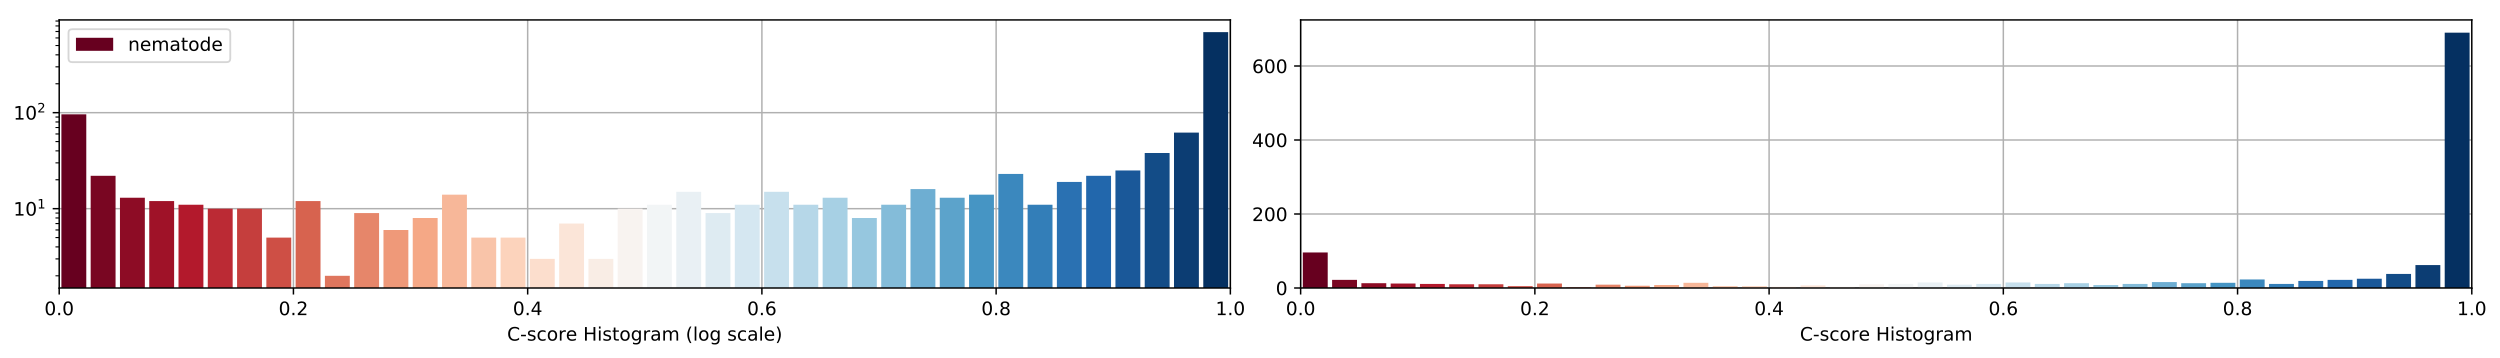 <?xml version="1.0" encoding="utf-8" standalone="no"?>
<!DOCTYPE svg PUBLIC "-//W3C//DTD SVG 1.1//EN"
  "http://www.w3.org/Graphics/SVG/1.1/DTD/svg11.dtd">
<!-- Created with matplotlib (https://matplotlib.org/) -->
<svg height="192.256pt" version="1.1" viewBox="0 0 1342.952 192.256" width="1342.952pt" xmlns="http://www.w3.org/2000/svg" xmlns:xlink="http://www.w3.org/1999/xlink">
 <defs>
  <style type="text/css">
*{stroke-linecap:butt;stroke-linejoin:round;}
  </style>
 </defs>
 <g id="figure_1">
  <g id="patch_1">
   <path d="M 0 192.256 
L 1342.952 192.256 
L 1342.952 0 
L 0 0 
z
" style="fill:#ffffff;"/>
  </g>
  <g id="axes_1">
   <g id="patch_2">
    <path d="M 31.8 154.7 
L 660.926 154.7 
L 660.926 10.7 
L 31.8 10.7 
z
" style="fill:#ffffff;"/>
   </g>
   <g id="matplotlib.axis_1">
    <g id="xtick_1">
     <g id="line2d_1">
      <path clip-path="url(#p88f3bc9040)" d="M 31.8 154.7 
L 31.8 10.7 
" style="fill:none;stroke:#b0b0b0;stroke-linecap:square;stroke-width:0.8;"/>
     </g>
     <g id="line2d_2">
      <defs>
       <path d="M 0 0 
L 0 3.5 
" id="m405105ea93" style="stroke:#000000;stroke-width:0.8;"/>
      </defs>
      <g>
       <use style="stroke:#000000;stroke-width:0.8;" x="31.8" xlink:href="#m405105ea93" y="154.7"/>
      </g>
     </g>
     <g id="text_1">
      <!-- 0.0 -->
      <defs>
       <path d="M 31.781 66.406 
Q 24.172 66.406 20.328 58.906 
Q 16.5 51.422 16.5 36.375 
Q 16.5 21.391 20.328 13.891 
Q 24.172 6.391 31.781 6.391 
Q 39.453 6.391 43.281 13.891 
Q 47.125 21.391 47.125 36.375 
Q 47.125 51.422 43.281 58.906 
Q 39.453 66.406 31.781 66.406 
z
M 31.781 74.219 
Q 44.047 74.219 50.516 64.516 
Q 56.984 54.828 56.984 36.375 
Q 56.984 17.969 50.516 8.266 
Q 44.047 -1.422 31.781 -1.422 
Q 19.531 -1.422 13.062 8.266 
Q 6.594 17.969 6.594 36.375 
Q 6.594 54.828 13.062 64.516 
Q 19.531 74.219 31.781 74.219 
z
" id="DejaVuSans-48"/>
       <path d="M 10.688 12.406 
L 21 12.406 
L 21 0 
L 10.688 0 
z
" id="DejaVuSans-46"/>
      </defs>
      <g transform="translate(23.848 169.298)scale(0.1 -0.1)">
       <use xlink:href="#DejaVuSans-48"/>
       <use x="63.623" xlink:href="#DejaVuSans-46"/>
       <use x="95.41" xlink:href="#DejaVuSans-48"/>
      </g>
     </g>
    </g>
    <g id="xtick_2">
     <g id="line2d_3">
      <path clip-path="url(#p88f3bc9040)" d="M 157.625 154.7 
L 157.625 10.7 
" style="fill:none;stroke:#b0b0b0;stroke-linecap:square;stroke-width:0.8;"/>
     </g>
     <g id="line2d_4">
      <g>
       <use style="stroke:#000000;stroke-width:0.8;" x="157.625" xlink:href="#m405105ea93" y="154.7"/>
      </g>
     </g>
     <g id="text_2">
      <!-- 0.2 -->
      <defs>
       <path d="M 19.188 8.297 
L 53.609 8.297 
L 53.609 0 
L 7.328 0 
L 7.328 8.297 
Q 12.938 14.109 22.625 23.891 
Q 32.328 33.688 34.812 36.531 
Q 39.547 41.844 41.422 45.531 
Q 43.312 49.219 43.312 52.781 
Q 43.312 58.594 39.234 62.25 
Q 35.156 65.922 28.609 65.922 
Q 23.969 65.922 18.812 64.312 
Q 13.672 62.703 7.812 59.422 
L 7.812 69.391 
Q 13.766 71.781 18.938 73 
Q 24.125 74.219 28.422 74.219 
Q 39.75 74.219 46.484 68.547 
Q 53.219 62.891 53.219 53.422 
Q 53.219 48.922 51.531 44.891 
Q 49.859 40.875 45.406 35.406 
Q 44.188 33.984 37.641 27.219 
Q 31.109 20.453 19.188 8.297 
z
" id="DejaVuSans-50"/>
      </defs>
      <g transform="translate(149.674 169.298)scale(0.1 -0.1)">
       <use xlink:href="#DejaVuSans-48"/>
       <use x="63.623" xlink:href="#DejaVuSans-46"/>
       <use x="95.41" xlink:href="#DejaVuSans-50"/>
      </g>
     </g>
    </g>
    <g id="xtick_3">
     <g id="line2d_5">
      <path clip-path="url(#p88f3bc9040)" d="M 283.45 154.7 
L 283.45 10.7 
" style="fill:none;stroke:#b0b0b0;stroke-linecap:square;stroke-width:0.8;"/>
     </g>
     <g id="line2d_6">
      <g>
       <use style="stroke:#000000;stroke-width:0.8;" x="283.45" xlink:href="#m405105ea93" y="154.7"/>
      </g>
     </g>
     <g id="text_3">
      <!-- 0.4 -->
      <defs>
       <path d="M 37.797 64.312 
L 12.891 25.391 
L 37.797 25.391 
z
M 35.203 72.906 
L 47.609 72.906 
L 47.609 25.391 
L 58.016 25.391 
L 58.016 17.188 
L 47.609 17.188 
L 47.609 0 
L 37.797 0 
L 37.797 17.188 
L 4.891 17.188 
L 4.891 26.703 
z
" id="DejaVuSans-52"/>
      </defs>
      <g transform="translate(275.499 169.298)scale(0.1 -0.1)">
       <use xlink:href="#DejaVuSans-48"/>
       <use x="63.623" xlink:href="#DejaVuSans-46"/>
       <use x="95.41" xlink:href="#DejaVuSans-52"/>
      </g>
     </g>
    </g>
    <g id="xtick_4">
     <g id="line2d_7">
      <path clip-path="url(#p88f3bc9040)" d="M 409.276 154.7 
L 409.276 10.7 
" style="fill:none;stroke:#b0b0b0;stroke-linecap:square;stroke-width:0.8;"/>
     </g>
     <g id="line2d_8">
      <g>
       <use style="stroke:#000000;stroke-width:0.8;" x="409.276" xlink:href="#m405105ea93" y="154.7"/>
      </g>
     </g>
     <g id="text_4">
      <!-- 0.6 -->
      <defs>
       <path d="M 33.016 40.375 
Q 26.375 40.375 22.484 35.828 
Q 18.609 31.297 18.609 23.391 
Q 18.609 15.531 22.484 10.953 
Q 26.375 6.391 33.016 6.391 
Q 39.656 6.391 43.531 10.953 
Q 47.406 15.531 47.406 23.391 
Q 47.406 31.297 43.531 35.828 
Q 39.656 40.375 33.016 40.375 
z
M 52.594 71.297 
L 52.594 62.312 
Q 48.875 64.062 45.094 64.984 
Q 41.312 65.922 37.594 65.922 
Q 27.828 65.922 22.672 59.328 
Q 17.531 52.734 16.797 39.406 
Q 19.672 43.656 24.016 45.922 
Q 28.375 48.188 33.594 48.188 
Q 44.578 48.188 50.953 41.516 
Q 57.328 34.859 57.328 23.391 
Q 57.328 12.156 50.688 5.359 
Q 44.047 -1.422 33.016 -1.422 
Q 20.359 -1.422 13.672 8.266 
Q 6.984 17.969 6.984 36.375 
Q 6.984 53.656 15.188 63.938 
Q 23.391 74.219 37.203 74.219 
Q 40.922 74.219 44.703 73.484 
Q 48.484 72.75 52.594 71.297 
z
" id="DejaVuSans-54"/>
      </defs>
      <g transform="translate(401.324 169.298)scale(0.1 -0.1)">
       <use xlink:href="#DejaVuSans-48"/>
       <use x="63.623" xlink:href="#DejaVuSans-46"/>
       <use x="95.41" xlink:href="#DejaVuSans-54"/>
      </g>
     </g>
    </g>
    <g id="xtick_5">
     <g id="line2d_9">
      <path clip-path="url(#p88f3bc9040)" d="M 535.101 154.7 
L 535.101 10.7 
" style="fill:none;stroke:#b0b0b0;stroke-linecap:square;stroke-width:0.8;"/>
     </g>
     <g id="line2d_10">
      <g>
       <use style="stroke:#000000;stroke-width:0.8;" x="535.101" xlink:href="#m405105ea93" y="154.7"/>
      </g>
     </g>
     <g id="text_5">
      <!-- 0.8 -->
      <defs>
       <path d="M 31.781 34.625 
Q 24.75 34.625 20.719 30.859 
Q 16.703 27.094 16.703 20.516 
Q 16.703 13.922 20.719 10.156 
Q 24.75 6.391 31.781 6.391 
Q 38.812 6.391 42.859 10.172 
Q 46.922 13.969 46.922 20.516 
Q 46.922 27.094 42.891 30.859 
Q 38.875 34.625 31.781 34.625 
z
M 21.922 38.812 
Q 15.578 40.375 12.031 44.719 
Q 8.5 49.078 8.5 55.328 
Q 8.5 64.062 14.719 69.141 
Q 20.953 74.219 31.781 74.219 
Q 42.672 74.219 48.875 69.141 
Q 55.078 64.062 55.078 55.328 
Q 55.078 49.078 51.531 44.719 
Q 48 40.375 41.703 38.812 
Q 48.828 37.156 52.797 32.312 
Q 56.781 27.484 56.781 20.516 
Q 56.781 9.906 50.312 4.234 
Q 43.844 -1.422 31.781 -1.422 
Q 19.734 -1.422 13.25 4.234 
Q 6.781 9.906 6.781 20.516 
Q 6.781 27.484 10.781 32.312 
Q 14.797 37.156 21.922 38.812 
z
M 18.312 54.391 
Q 18.312 48.734 21.844 45.562 
Q 25.391 42.391 31.781 42.391 
Q 38.141 42.391 41.719 45.562 
Q 45.312 48.734 45.312 54.391 
Q 45.312 60.062 41.719 63.234 
Q 38.141 66.406 31.781 66.406 
Q 25.391 66.406 21.844 63.234 
Q 18.312 60.062 18.312 54.391 
z
" id="DejaVuSans-56"/>
      </defs>
      <g transform="translate(527.149 169.298)scale(0.1 -0.1)">
       <use xlink:href="#DejaVuSans-48"/>
       <use x="63.623" xlink:href="#DejaVuSans-46"/>
       <use x="95.41" xlink:href="#DejaVuSans-56"/>
      </g>
     </g>
    </g>
    <g id="xtick_6">
     <g id="line2d_11">
      <path clip-path="url(#p88f3bc9040)" d="M 660.926 154.7 
L 660.926 10.7 
" style="fill:none;stroke:#b0b0b0;stroke-linecap:square;stroke-width:0.8;"/>
     </g>
     <g id="line2d_12">
      <g>
       <use style="stroke:#000000;stroke-width:0.8;" x="660.926" xlink:href="#m405105ea93" y="154.7"/>
      </g>
     </g>
     <g id="text_6">
      <!-- 1.0 -->
      <defs>
       <path d="M 12.406 8.297 
L 28.516 8.297 
L 28.516 63.922 
L 10.984 60.406 
L 10.984 69.391 
L 28.422 72.906 
L 38.281 72.906 
L 38.281 8.297 
L 54.391 8.297 
L 54.391 0 
L 12.406 0 
z
" id="DejaVuSans-49"/>
      </defs>
      <g transform="translate(652.975 169.298)scale(0.1 -0.1)">
       <use xlink:href="#DejaVuSans-49"/>
       <use x="63.623" xlink:href="#DejaVuSans-46"/>
       <use x="95.41" xlink:href="#DejaVuSans-48"/>
      </g>
     </g>
    </g>
    <g id="text_7">
     <!-- C-score Histogram (log scale) -->
     <defs>
      <path d="M 64.406 67.281 
L 64.406 56.891 
Q 59.422 61.531 53.781 63.812 
Q 48.141 66.109 41.797 66.109 
Q 29.297 66.109 22.656 58.469 
Q 16.016 50.828 16.016 36.375 
Q 16.016 21.969 22.656 14.328 
Q 29.297 6.688 41.797 6.688 
Q 48.141 6.688 53.781 8.984 
Q 59.422 11.281 64.406 15.922 
L 64.406 5.609 
Q 59.234 2.094 53.438 0.328 
Q 47.656 -1.422 41.219 -1.422 
Q 24.656 -1.422 15.125 8.703 
Q 5.609 18.844 5.609 36.375 
Q 5.609 53.953 15.125 64.078 
Q 24.656 74.219 41.219 74.219 
Q 47.75 74.219 53.531 72.484 
Q 59.328 70.75 64.406 67.281 
z
" id="DejaVuSans-67"/>
      <path d="M 4.891 31.391 
L 31.203 31.391 
L 31.203 23.391 
L 4.891 23.391 
z
" id="DejaVuSans-45"/>
      <path d="M 44.281 53.078 
L 44.281 44.578 
Q 40.484 46.531 36.375 47.5 
Q 32.281 48.484 27.875 48.484 
Q 21.188 48.484 17.844 46.438 
Q 14.5 44.391 14.5 40.281 
Q 14.5 37.156 16.891 35.375 
Q 19.281 33.594 26.516 31.984 
L 29.594 31.297 
Q 39.156 29.25 43.188 25.516 
Q 47.219 21.781 47.219 15.094 
Q 47.219 7.469 41.188 3.016 
Q 35.156 -1.422 24.609 -1.422 
Q 20.219 -1.422 15.453 -0.562 
Q 10.688 0.297 5.422 2 
L 5.422 11.281 
Q 10.406 8.688 15.234 7.391 
Q 20.062 6.109 24.812 6.109 
Q 31.156 6.109 34.562 8.281 
Q 37.984 10.453 37.984 14.406 
Q 37.984 18.062 35.516 20.016 
Q 33.062 21.969 24.703 23.781 
L 21.578 24.516 
Q 13.234 26.266 9.516 29.906 
Q 5.812 33.547 5.812 39.891 
Q 5.812 47.609 11.281 51.797 
Q 16.75 56 26.812 56 
Q 31.781 56 36.172 55.266 
Q 40.578 54.547 44.281 53.078 
z
" id="DejaVuSans-115"/>
      <path d="M 48.781 52.594 
L 48.781 44.188 
Q 44.969 46.297 41.141 47.344 
Q 37.312 48.391 33.406 48.391 
Q 24.656 48.391 19.812 42.844 
Q 14.984 37.312 14.984 27.297 
Q 14.984 17.281 19.812 11.734 
Q 24.656 6.203 33.406 6.203 
Q 37.312 6.203 41.141 7.25 
Q 44.969 8.297 48.781 10.406 
L 48.781 2.094 
Q 45.016 0.344 40.984 -0.531 
Q 36.969 -1.422 32.422 -1.422 
Q 20.062 -1.422 12.781 6.344 
Q 5.516 14.109 5.516 27.297 
Q 5.516 40.672 12.859 48.328 
Q 20.219 56 33.016 56 
Q 37.156 56 41.109 55.141 
Q 45.062 54.297 48.781 52.594 
z
" id="DejaVuSans-99"/>
      <path d="M 30.609 48.391 
Q 23.391 48.391 19.188 42.75 
Q 14.984 37.109 14.984 27.297 
Q 14.984 17.484 19.156 11.844 
Q 23.344 6.203 30.609 6.203 
Q 37.797 6.203 41.984 11.859 
Q 46.188 17.531 46.188 27.297 
Q 46.188 37.016 41.984 42.703 
Q 37.797 48.391 30.609 48.391 
z
M 30.609 56 
Q 42.328 56 49.016 48.375 
Q 55.719 40.766 55.719 27.297 
Q 55.719 13.875 49.016 6.219 
Q 42.328 -1.422 30.609 -1.422 
Q 18.844 -1.422 12.172 6.219 
Q 5.516 13.875 5.516 27.297 
Q 5.516 40.766 12.172 48.375 
Q 18.844 56 30.609 56 
z
" id="DejaVuSans-111"/>
      <path d="M 41.109 46.297 
Q 39.594 47.172 37.812 47.578 
Q 36.031 48 33.891 48 
Q 26.266 48 22.188 43.047 
Q 18.109 38.094 18.109 28.812 
L 18.109 0 
L 9.078 0 
L 9.078 54.688 
L 18.109 54.688 
L 18.109 46.188 
Q 20.953 51.172 25.484 53.578 
Q 30.031 56 36.531 56 
Q 37.453 56 38.578 55.875 
Q 39.703 55.766 41.062 55.516 
z
" id="DejaVuSans-114"/>
      <path d="M 56.203 29.594 
L 56.203 25.203 
L 14.891 25.203 
Q 15.484 15.922 20.484 11.062 
Q 25.484 6.203 34.422 6.203 
Q 39.594 6.203 44.453 7.469 
Q 49.312 8.734 54.109 11.281 
L 54.109 2.781 
Q 49.266 0.734 44.188 -0.344 
Q 39.109 -1.422 33.891 -1.422 
Q 20.797 -1.422 13.156 6.188 
Q 5.516 13.812 5.516 26.812 
Q 5.516 40.234 12.766 48.109 
Q 20.016 56 32.328 56 
Q 43.359 56 49.781 48.891 
Q 56.203 41.797 56.203 29.594 
z
M 47.219 32.234 
Q 47.125 39.594 43.094 43.984 
Q 39.062 48.391 32.422 48.391 
Q 24.906 48.391 20.391 44.141 
Q 15.875 39.891 15.188 32.172 
z
" id="DejaVuSans-101"/>
      <path id="DejaVuSans-32"/>
      <path d="M 9.812 72.906 
L 19.672 72.906 
L 19.672 43.016 
L 55.516 43.016 
L 55.516 72.906 
L 65.375 72.906 
L 65.375 0 
L 55.516 0 
L 55.516 34.719 
L 19.672 34.719 
L 19.672 0 
L 9.812 0 
z
" id="DejaVuSans-72"/>
      <path d="M 9.422 54.688 
L 18.406 54.688 
L 18.406 0 
L 9.422 0 
z
M 9.422 75.984 
L 18.406 75.984 
L 18.406 64.594 
L 9.422 64.594 
z
" id="DejaVuSans-105"/>
      <path d="M 18.312 70.219 
L 18.312 54.688 
L 36.812 54.688 
L 36.812 47.703 
L 18.312 47.703 
L 18.312 18.016 
Q 18.312 11.328 20.141 9.422 
Q 21.969 7.516 27.594 7.516 
L 36.812 7.516 
L 36.812 0 
L 27.594 0 
Q 17.188 0 13.234 3.875 
Q 9.281 7.766 9.281 18.016 
L 9.281 47.703 
L 2.688 47.703 
L 2.688 54.688 
L 9.281 54.688 
L 9.281 70.219 
z
" id="DejaVuSans-116"/>
      <path d="M 45.406 27.984 
Q 45.406 37.75 41.375 43.109 
Q 37.359 48.484 30.078 48.484 
Q 22.859 48.484 18.828 43.109 
Q 14.797 37.75 14.797 27.984 
Q 14.797 18.266 18.828 12.891 
Q 22.859 7.516 30.078 7.516 
Q 37.359 7.516 41.375 12.891 
Q 45.406 18.266 45.406 27.984 
z
M 54.391 6.781 
Q 54.391 -7.172 48.188 -13.984 
Q 42 -20.797 29.203 -20.797 
Q 24.469 -20.797 20.266 -20.094 
Q 16.062 -19.391 12.109 -17.922 
L 12.109 -9.188 
Q 16.062 -11.328 19.922 -12.344 
Q 23.781 -13.375 27.781 -13.375 
Q 36.625 -13.375 41.016 -8.766 
Q 45.406 -4.156 45.406 5.172 
L 45.406 9.625 
Q 42.625 4.781 38.281 2.391 
Q 33.938 0 27.875 0 
Q 17.828 0 11.672 7.656 
Q 5.516 15.328 5.516 27.984 
Q 5.516 40.672 11.672 48.328 
Q 17.828 56 27.875 56 
Q 33.938 56 38.281 53.609 
Q 42.625 51.219 45.406 46.391 
L 45.406 54.688 
L 54.391 54.688 
z
" id="DejaVuSans-103"/>
      <path d="M 34.281 27.484 
Q 23.391 27.484 19.188 25 
Q 14.984 22.516 14.984 16.5 
Q 14.984 11.719 18.141 8.906 
Q 21.297 6.109 26.703 6.109 
Q 34.188 6.109 38.703 11.406 
Q 43.219 16.703 43.219 25.484 
L 43.219 27.484 
z
M 52.203 31.203 
L 52.203 0 
L 43.219 0 
L 43.219 8.297 
Q 40.141 3.328 35.547 0.953 
Q 30.953 -1.422 24.312 -1.422 
Q 15.922 -1.422 10.953 3.297 
Q 6 8.016 6 15.922 
Q 6 25.141 12.172 29.828 
Q 18.359 34.516 30.609 34.516 
L 43.219 34.516 
L 43.219 35.406 
Q 43.219 41.609 39.141 45 
Q 35.062 48.391 27.688 48.391 
Q 23 48.391 18.547 47.266 
Q 14.109 46.141 10.016 43.891 
L 10.016 52.203 
Q 14.938 54.109 19.578 55.047 
Q 24.219 56 28.609 56 
Q 40.484 56 46.344 49.844 
Q 52.203 43.703 52.203 31.203 
z
" id="DejaVuSans-97"/>
      <path d="M 52 44.188 
Q 55.375 50.25 60.062 53.125 
Q 64.75 56 71.094 56 
Q 79.641 56 84.281 50.016 
Q 88.922 44.047 88.922 33.016 
L 88.922 0 
L 79.891 0 
L 79.891 32.719 
Q 79.891 40.578 77.094 44.375 
Q 74.312 48.188 68.609 48.188 
Q 61.625 48.188 57.562 43.547 
Q 53.516 38.922 53.516 30.906 
L 53.516 0 
L 44.484 0 
L 44.484 32.719 
Q 44.484 40.625 41.703 44.406 
Q 38.922 48.188 33.109 48.188 
Q 26.219 48.188 22.156 43.531 
Q 18.109 38.875 18.109 30.906 
L 18.109 0 
L 9.078 0 
L 9.078 54.688 
L 18.109 54.688 
L 18.109 46.188 
Q 21.188 51.219 25.484 53.609 
Q 29.781 56 35.688 56 
Q 41.656 56 45.828 52.969 
Q 50 49.953 52 44.188 
z
" id="DejaVuSans-109"/>
      <path d="M 31 75.875 
Q 24.469 64.656 21.281 53.656 
Q 18.109 42.672 18.109 31.391 
Q 18.109 20.125 21.312 9.062 
Q 24.516 -2 31 -13.188 
L 23.188 -13.188 
Q 15.875 -1.703 12.234 9.375 
Q 8.594 20.453 8.594 31.391 
Q 8.594 42.281 12.203 53.312 
Q 15.828 64.359 23.188 75.875 
z
" id="DejaVuSans-40"/>
      <path d="M 9.422 75.984 
L 18.406 75.984 
L 18.406 0 
L 9.422 0 
z
" id="DejaVuSans-108"/>
      <path d="M 8.016 75.875 
L 15.828 75.875 
Q 23.141 64.359 26.781 53.312 
Q 30.422 42.281 30.422 31.391 
Q 30.422 20.453 26.781 9.375 
Q 23.141 -1.703 15.828 -13.188 
L 8.016 -13.188 
Q 14.5 -2 17.703 9.062 
Q 20.906 20.125 20.906 31.391 
Q 20.906 42.672 17.703 53.656 
Q 14.5 64.656 8.016 75.875 
z
" id="DejaVuSans-41"/>
     </defs>
     <g transform="translate(272.412 182.977)scale(0.1 -0.1)">
      <use xlink:href="#DejaVuSans-67"/>
      <use x="69.824" xlink:href="#DejaVuSans-45"/>
      <use x="105.908" xlink:href="#DejaVuSans-115"/>
      <use x="158.008" xlink:href="#DejaVuSans-99"/>
      <use x="212.988" xlink:href="#DejaVuSans-111"/>
      <use x="274.17" xlink:href="#DejaVuSans-114"/>
      <use x="315.252" xlink:href="#DejaVuSans-101"/>
      <use x="376.775" xlink:href="#DejaVuSans-32"/>
      <use x="408.562" xlink:href="#DejaVuSans-72"/>
      <use x="483.758" xlink:href="#DejaVuSans-105"/>
      <use x="511.541" xlink:href="#DejaVuSans-115"/>
      <use x="563.641" xlink:href="#DejaVuSans-116"/>
      <use x="602.85" xlink:href="#DejaVuSans-111"/>
      <use x="664.031" xlink:href="#DejaVuSans-103"/>
      <use x="727.508" xlink:href="#DejaVuSans-114"/>
      <use x="768.621" xlink:href="#DejaVuSans-97"/>
      <use x="829.9" xlink:href="#DejaVuSans-109"/>
      <use x="927.312" xlink:href="#DejaVuSans-32"/>
      <use x="959.1" xlink:href="#DejaVuSans-40"/>
      <use x="998.113" xlink:href="#DejaVuSans-108"/>
      <use x="1025.896" xlink:href="#DejaVuSans-111"/>
      <use x="1087.078" xlink:href="#DejaVuSans-103"/>
      <use x="1150.555" xlink:href="#DejaVuSans-32"/>
      <use x="1182.342" xlink:href="#DejaVuSans-115"/>
      <use x="1234.441" xlink:href="#DejaVuSans-99"/>
      <use x="1289.422" xlink:href="#DejaVuSans-97"/>
      <use x="1350.701" xlink:href="#DejaVuSans-108"/>
      <use x="1378.484" xlink:href="#DejaVuSans-101"/>
      <use x="1440.008" xlink:href="#DejaVuSans-41"/>
     </g>
    </g>
   </g>
   <g id="matplotlib.axis_2">
    <g id="ytick_1">
     <g id="line2d_13">
      <path clip-path="url(#p88f3bc9040)" d="M 31.8 112.099 
L 660.926 112.099 
" style="fill:none;stroke:#b0b0b0;stroke-linecap:square;stroke-width:0.8;"/>
     </g>
     <g id="line2d_14">
      <defs>
       <path d="M 0 0 
L -3.5 0 
" id="m791bbed31e" style="stroke:#000000;stroke-width:0.8;"/>
      </defs>
      <g>
       <use style="stroke:#000000;stroke-width:0.8;" x="31.8" xlink:href="#m791bbed31e" y="112.099"/>
      </g>
     </g>
     <g id="text_8">
      <!-- $\mathdefault{10^{1}}$ -->
      <g transform="translate(7.2 115.899)scale(0.1 -0.1)">
       <use transform="translate(0 0.684)" xlink:href="#DejaVuSans-49"/>
       <use transform="translate(63.623 0.684)" xlink:href="#DejaVuSans-48"/>
       <use transform="translate(128.203 38.966)scale(0.7)" xlink:href="#DejaVuSans-49"/>
      </g>
     </g>
    </g>
    <g id="ytick_2">
     <g id="line2d_15">
      <path clip-path="url(#p88f3bc9040)" d="M 31.8 60.516 
L 660.926 60.516 
" style="fill:none;stroke:#b0b0b0;stroke-linecap:square;stroke-width:0.8;"/>
     </g>
     <g id="line2d_16">
      <g>
       <use style="stroke:#000000;stroke-width:0.8;" x="31.8" xlink:href="#m791bbed31e" y="60.516"/>
      </g>
     </g>
     <g id="text_9">
      <!-- $\mathdefault{10^{2}}$ -->
      <g transform="translate(7.2 64.315)scale(0.1 -0.1)">
       <use transform="translate(0 0.766)" xlink:href="#DejaVuSans-49"/>
       <use transform="translate(63.623 0.766)" xlink:href="#DejaVuSans-48"/>
       <use transform="translate(128.203 39.047)scale(0.7)" xlink:href="#DejaVuSans-50"/>
      </g>
     </g>
    </g>
    <g id="ytick_3">
     <g id="line2d_17">
      <defs>
       <path d="M 0 0 
L -2 0 
" id="m1fba1ca2ad" style="stroke:#000000;stroke-width:0.6;"/>
      </defs>
      <g>
       <use style="stroke:#000000;stroke-width:0.6;" x="31.8" xlink:href="#m1fba1ca2ad" y="148.155"/>
      </g>
     </g>
    </g>
    <g id="ytick_4">
     <g id="line2d_18">
      <g>
       <use style="stroke:#000000;stroke-width:0.6;" x="31.8" xlink:href="#m1fba1ca2ad" y="139.071"/>
      </g>
     </g>
    </g>
    <g id="ytick_5">
     <g id="line2d_19">
      <g>
       <use style="stroke:#000000;stroke-width:0.6;" x="31.8" xlink:href="#m1fba1ca2ad" y="132.626"/>
      </g>
     </g>
    </g>
    <g id="ytick_6">
     <g id="line2d_20">
      <g>
       <use style="stroke:#000000;stroke-width:0.6;" x="31.8" xlink:href="#m1fba1ca2ad" y="127.627"/>
      </g>
     </g>
    </g>
    <g id="ytick_7">
     <g id="line2d_21">
      <g>
       <use style="stroke:#000000;stroke-width:0.6;" x="31.8" xlink:href="#m1fba1ca2ad" y="123.543"/>
      </g>
     </g>
    </g>
    <g id="ytick_8">
     <g id="line2d_22">
      <g>
       <use style="stroke:#000000;stroke-width:0.6;" x="31.8" xlink:href="#m1fba1ca2ad" y="120.09"/>
      </g>
     </g>
    </g>
    <g id="ytick_9">
     <g id="line2d_23">
      <g>
       <use style="stroke:#000000;stroke-width:0.6;" x="31.8" xlink:href="#m1fba1ca2ad" y="117.098"/>
      </g>
     </g>
    </g>
    <g id="ytick_10">
     <g id="line2d_24">
      <g>
       <use style="stroke:#000000;stroke-width:0.6;" x="31.8" xlink:href="#m1fba1ca2ad" y="114.46"/>
      </g>
     </g>
    </g>
    <g id="ytick_11">
     <g id="line2d_25">
      <g>
       <use style="stroke:#000000;stroke-width:0.6;" x="31.8" xlink:href="#m1fba1ca2ad" y="96.571"/>
      </g>
     </g>
    </g>
    <g id="ytick_12">
     <g id="line2d_26">
      <g>
       <use style="stroke:#000000;stroke-width:0.6;" x="31.8" xlink:href="#m1fba1ca2ad" y="87.488"/>
      </g>
     </g>
    </g>
    <g id="ytick_13">
     <g id="line2d_27">
      <g>
       <use style="stroke:#000000;stroke-width:0.6;" x="31.8" xlink:href="#m1fba1ca2ad" y="81.043"/>
      </g>
     </g>
    </g>
    <g id="ytick_14">
     <g id="line2d_28">
      <g>
       <use style="stroke:#000000;stroke-width:0.6;" x="31.8" xlink:href="#m1fba1ca2ad" y="76.044"/>
      </g>
     </g>
    </g>
    <g id="ytick_15">
     <g id="line2d_29">
      <g>
       <use style="stroke:#000000;stroke-width:0.6;" x="31.8" xlink:href="#m1fba1ca2ad" y="71.96"/>
      </g>
     </g>
    </g>
    <g id="ytick_16">
     <g id="line2d_30">
      <g>
       <use style="stroke:#000000;stroke-width:0.6;" x="31.8" xlink:href="#m1fba1ca2ad" y="68.506"/>
      </g>
     </g>
    </g>
    <g id="ytick_17">
     <g id="line2d_31">
      <g>
       <use style="stroke:#000000;stroke-width:0.6;" x="31.8" xlink:href="#m1fba1ca2ad" y="65.515"/>
      </g>
     </g>
    </g>
    <g id="ytick_18">
     <g id="line2d_32">
      <g>
       <use style="stroke:#000000;stroke-width:0.6;" x="31.8" xlink:href="#m1fba1ca2ad" y="62.876"/>
      </g>
     </g>
    </g>
    <g id="ytick_19">
     <g id="line2d_33">
      <g>
       <use style="stroke:#000000;stroke-width:0.6;" x="31.8" xlink:href="#m1fba1ca2ad" y="44.988"/>
      </g>
     </g>
    </g>
    <g id="ytick_20">
     <g id="line2d_34">
      <g>
       <use style="stroke:#000000;stroke-width:0.6;" x="31.8" xlink:href="#m1fba1ca2ad" y="35.905"/>
      </g>
     </g>
    </g>
    <g id="ytick_21">
     <g id="line2d_35">
      <g>
       <use style="stroke:#000000;stroke-width:0.6;" x="31.8" xlink:href="#m1fba1ca2ad" y="29.46"/>
      </g>
     </g>
    </g>
    <g id="ytick_22">
     <g id="line2d_36">
      <g>
       <use style="stroke:#000000;stroke-width:0.6;" x="31.8" xlink:href="#m1fba1ca2ad" y="24.461"/>
      </g>
     </g>
    </g>
    <g id="ytick_23">
     <g id="line2d_37">
      <g>
       <use style="stroke:#000000;stroke-width:0.6;" x="31.8" xlink:href="#m1fba1ca2ad" y="20.376"/>
      </g>
     </g>
    </g>
    <g id="ytick_24">
     <g id="line2d_38">
      <g>
       <use style="stroke:#000000;stroke-width:0.6;" x="31.8" xlink:href="#m1fba1ca2ad" y="16.923"/>
      </g>
     </g>
    </g>
    <g id="ytick_25">
     <g id="line2d_39">
      <g>
       <use style="stroke:#000000;stroke-width:0.6;" x="31.8" xlink:href="#m1fba1ca2ad" y="13.932"/>
      </g>
     </g>
    </g>
    <g id="ytick_26">
     <g id="line2d_40">
      <g>
       <use style="stroke:#000000;stroke-width:0.6;" x="31.8" xlink:href="#m1fba1ca2ad" y="11.293"/>
      </g>
     </g>
    </g>
   </g>
   <g id="patch_3">
    <path clip-path="url(#p88f3bc9040)" d="M 32.98 51746.985 
L 46.349 51746.985 
L 46.349 61.431 
L 32.98 61.431 
z
" style="fill:#67001f;"/>
   </g>
   <g id="patch_4">
    <path clip-path="url(#p88f3bc9040)" d="M 48.708 51746.985 
L 62.077 51746.985 
L 62.077 94.436 
L 48.708 94.436 
z
" style="fill:#790622;"/>
   </g>
   <g id="patch_5">
    <path clip-path="url(#p88f3bc9040)" d="M 64.436 51746.985 
L 77.805 51746.985 
L 77.805 106.222 
L 64.436 106.222 
z
" style="fill:#8d0c25;"/>
   </g>
   <g id="patch_6">
    <path clip-path="url(#p88f3bc9040)" d="M 80.164 51746.985 
L 93.533 51746.985 
L 93.533 108.015 
L 80.164 108.015 
z
" style="fill:#9f1228;"/>
   </g>
   <g id="patch_7">
    <path clip-path="url(#p88f3bc9040)" d="M 95.892 51746.985 
L 109.261 51746.985 
L 109.261 109.964 
L 95.892 109.964 
z
" style="fill:#b3192c;"/>
   </g>
   <g id="patch_8">
    <path clip-path="url(#p88f3bc9040)" d="M 111.62 51746.985 
L 124.989 51746.985 
L 124.989 112.099 
L 111.62 112.099 
z
" style="fill:#bb2a34;"/>
   </g>
   <g id="patch_9">
    <path clip-path="url(#p88f3bc9040)" d="M 127.349 51746.985 
L 140.717 51746.985 
L 140.717 112.099 
L 127.349 112.099 
z
" style="fill:#c53e3d;"/>
   </g>
   <g id="patch_10">
    <path clip-path="url(#p88f3bc9040)" d="M 143.077 51746.985 
L 156.446 51746.985 
L 156.446 127.627 
L 143.077 127.627 
z
" style="fill:#ce4f45;"/>
   </g>
   <g id="patch_11">
    <path clip-path="url(#p88f3bc9040)" d="M 158.805 51746.985 
L 172.174 51746.985 
L 172.174 108.015 
L 158.805 108.015 
z
" style="fill:#d7634f;"/>
   </g>
   <g id="patch_12">
    <path clip-path="url(#p88f3bc9040)" d="M 174.533 51746.985 
L 187.902 51746.985 
L 187.902 148.155 
L 174.533 148.155 
z
" style="fill:#df765e;"/>
   </g>
   <g id="patch_13">
    <path clip-path="url(#p88f3bc9040)" d="M 190.261 51746.985 
L 203.63 51746.985 
L 203.63 114.46 
L 190.261 114.46 
z
" style="fill:#e6866a;"/>
   </g>
   <g id="patch_14">
    <path clip-path="url(#p88f3bc9040)" d="M 205.989 51746.985 
L 219.358 51746.985 
L 219.358 123.543 
L 205.989 123.543 
z
" style="fill:#ef9979;"/>
   </g>
   <g id="patch_15">
    <path clip-path="url(#p88f3bc9040)" d="M 221.717 51746.985 
L 235.086 51746.985 
L 235.086 117.098 
L 221.717 117.098 
z
" style="fill:#f5a886;"/>
   </g>
   <g id="patch_16">
    <path clip-path="url(#p88f3bc9040)" d="M 237.446 51746.985 
L 250.815 51746.985 
L 250.815 104.562 
L 237.446 104.562 
z
" style="fill:#f7b799;"/>
   </g>
   <g id="patch_17">
    <path clip-path="url(#p88f3bc9040)" d="M 253.174 51746.985 
L 266.543 51746.985 
L 266.543 127.627 
L 253.174 127.627 
z
" style="fill:#f9c4a9;"/>
   </g>
   <g id="patch_18">
    <path clip-path="url(#p88f3bc9040)" d="M 268.902 51746.985 
L 282.271 51746.985 
L 282.271 127.627 
L 268.902 127.627 
z
" style="fill:#fcd3bc;"/>
   </g>
   <g id="patch_19">
    <path clip-path="url(#p88f3bc9040)" d="M 284.63 51746.985 
L 297.999 51746.985 
L 297.999 139.071 
L 284.63 139.071 
z
" style="fill:#fcdecd;"/>
   </g>
   <g id="patch_20">
    <path clip-path="url(#p88f3bc9040)" d="M 300.358 51746.985 
L 313.727 51746.985 
L 313.727 120.09 
L 300.358 120.09 
z
" style="fill:#fbe5d8;"/>
   </g>
   <g id="patch_21">
    <path clip-path="url(#p88f3bc9040)" d="M 316.086 51746.985 
L 329.455 51746.985 
L 329.455 139.071 
L 316.086 139.071 
z
" style="fill:#f9ede5;"/>
   </g>
   <g id="patch_22">
    <path clip-path="url(#p88f3bc9040)" d="M 331.815 51746.985 
L 345.183 51746.985 
L 345.183 112.099 
L 331.815 112.099 
z
" style="fill:#f8f3f0;"/>
   </g>
   <g id="patch_23">
    <path clip-path="url(#p88f3bc9040)" d="M 347.543 51746.985 
L 360.912 51746.985 
L 360.912 109.964 
L 347.543 109.964 
z
" style="fill:#f2f5f6;"/>
   </g>
   <g id="patch_24">
    <path clip-path="url(#p88f3bc9040)" d="M 363.271 51746.985 
L 376.64 51746.985 
L 376.64 103.016 
L 363.271 103.016 
z
" style="fill:#e9f0f4;"/>
   </g>
   <g id="patch_25">
    <path clip-path="url(#p88f3bc9040)" d="M 378.999 51746.985 
L 392.368 51746.985 
L 392.368 114.46 
L 378.999 114.46 
z
" style="fill:#deebf2;"/>
   </g>
   <g id="patch_26">
    <path clip-path="url(#p88f3bc9040)" d="M 394.727 51746.985 
L 408.096 51746.985 
L 408.096 109.964 
L 394.727 109.964 
z
" style="fill:#d5e7f1;"/>
   </g>
   <g id="patch_27">
    <path clip-path="url(#p88f3bc9040)" d="M 410.455 51746.985 
L 423.824 51746.985 
L 423.824 103.016 
L 410.455 103.016 
z
" style="fill:#c7e0ed;"/>
   </g>
   <g id="patch_28">
    <path clip-path="url(#p88f3bc9040)" d="M 426.183 51746.985 
L 439.552 51746.985 
L 439.552 109.964 
L 426.183 109.964 
z
" style="fill:#b6d7e8;"/>
   </g>
   <g id="patch_29">
    <path clip-path="url(#p88f3bc9040)" d="M 441.912 51746.985 
L 455.281 51746.985 
L 455.281 106.222 
L 441.912 106.222 
z
" style="fill:#a7d0e4;"/>
   </g>
   <g id="patch_30">
    <path clip-path="url(#p88f3bc9040)" d="M 457.64 51746.985 
L 471.009 51746.985 
L 471.009 117.098 
L 457.64 117.098 
z
" style="fill:#96c7df;"/>
   </g>
   <g id="patch_31">
    <path clip-path="url(#p88f3bc9040)" d="M 473.368 51746.985 
L 486.737 51746.985 
L 486.737 109.964 
L 473.368 109.964 
z
" style="fill:#84bcd9;"/>
   </g>
   <g id="patch_32">
    <path clip-path="url(#p88f3bc9040)" d="M 489.096 51746.985 
L 502.465 51746.985 
L 502.465 101.57 
L 489.096 101.57 
z
" style="fill:#6eaed2;"/>
   </g>
   <g id="patch_33">
    <path clip-path="url(#p88f3bc9040)" d="M 504.824 51746.985 
L 518.193 51746.985 
L 518.193 106.222 
L 504.824 106.222 
z
" style="fill:#5ca3cb;"/>
   </g>
   <g id="patch_34">
    <path clip-path="url(#p88f3bc9040)" d="M 520.552 51746.985 
L 533.921 51746.985 
L 533.921 104.562 
L 520.552 104.562 
z
" style="fill:#4695c4;"/>
   </g>
   <g id="patch_35">
    <path clip-path="url(#p88f3bc9040)" d="M 536.281 51746.985 
L 549.65 51746.985 
L 549.65 93.44 
L 536.281 93.44 
z
" style="fill:#3b88be;"/>
   </g>
   <g id="patch_36">
    <path clip-path="url(#p88f3bc9040)" d="M 552.009 51746.985 
L 565.378 51746.985 
L 565.378 109.964 
L 552.009 109.964 
z
" style="fill:#337eb8;"/>
   </g>
   <g id="patch_37">
    <path clip-path="url(#p88f3bc9040)" d="M 567.737 51746.985 
L 581.106 51746.985 
L 581.106 97.72 
L 567.737 97.72 
z
" style="fill:#2a71b2;"/>
   </g>
   <g id="patch_38">
    <path clip-path="url(#p88f3bc9040)" d="M 583.465 51746.985 
L 596.834 51746.985 
L 596.834 94.436 
L 583.465 94.436 
z
" style="fill:#2267ac;"/>
   </g>
   <g id="patch_39">
    <path clip-path="url(#p88f3bc9040)" d="M 599.193 51746.985 
L 612.562 51746.985 
L 612.562 91.572 
L 599.193 91.572 
z
" style="fill:#1a5899;"/>
   </g>
   <g id="patch_40">
    <path clip-path="url(#p88f3bc9040)" d="M 614.921 51746.985 
L 628.29 51746.985 
L 628.29 82.192 
L 614.921 82.192 
z
" style="fill:#134c87;"/>
   </g>
   <g id="patch_41">
    <path clip-path="url(#p88f3bc9040)" d="M 630.65 51746.985 
L 644.018 51746.985 
L 644.018 71.225 
L 630.65 71.225 
z
" style="fill:#0c3d73;"/>
   </g>
   <g id="patch_42">
    <path clip-path="url(#p88f3bc9040)" d="M 646.378 51746.985 
L 659.747 51746.985 
L 659.747 17.245 
L 646.378 17.245 
z
" style="fill:#053061;"/>
   </g>
   <g id="patch_43">
    <path d="M 31.8 154.7 
L 31.8 10.7 
" style="fill:none;stroke:#000000;stroke-linecap:square;stroke-linejoin:miter;stroke-width:0.8;"/>
   </g>
   <g id="patch_44">
    <path d="M 660.926 154.7 
L 660.926 10.7 
" style="fill:none;stroke:#000000;stroke-linecap:square;stroke-linejoin:miter;stroke-width:0.8;"/>
   </g>
   <g id="patch_45">
    <path d="M 31.8 154.7 
L 660.926 154.7 
" style="fill:none;stroke:#000000;stroke-linecap:square;stroke-linejoin:miter;stroke-width:0.8;"/>
   </g>
   <g id="patch_46">
    <path d="M 31.8 10.7 
L 660.926 10.7 
" style="fill:none;stroke:#000000;stroke-linecap:square;stroke-linejoin:miter;stroke-width:0.8;"/>
   </g>
   <g id="legend_1">
    <g id="patch_47">
     <path d="M 38.8 33.378 
L 121.7 33.378 
Q 123.7 33.378 123.7 31.378 
L 123.7 17.7 
Q 123.7 15.7 121.7 15.7 
L 38.8 15.7 
Q 36.8 15.7 36.8 17.7 
L 36.8 31.378 
Q 36.8 33.378 38.8 33.378 
z
" style="fill:#ffffff;opacity:0.8;stroke:#cccccc;stroke-linejoin:miter;"/>
    </g>
    <g id="patch_48">
     <path d="M 40.8 27.298 
L 60.8 27.298 
L 60.8 20.298 
L 40.8 20.298 
z
" style="fill:#67001f;"/>
    </g>
    <g id="text_10">
     <!-- nematode -->
     <defs>
      <path d="M 54.891 33.016 
L 54.891 0 
L 45.906 0 
L 45.906 32.719 
Q 45.906 40.484 42.875 44.328 
Q 39.844 48.188 33.797 48.188 
Q 26.516 48.188 22.312 43.547 
Q 18.109 38.922 18.109 30.906 
L 18.109 0 
L 9.078 0 
L 9.078 54.688 
L 18.109 54.688 
L 18.109 46.188 
Q 21.344 51.125 25.703 53.562 
Q 30.078 56 35.797 56 
Q 45.219 56 50.047 50.172 
Q 54.891 44.344 54.891 33.016 
z
" id="DejaVuSans-110"/>
      <path d="M 45.406 46.391 
L 45.406 75.984 
L 54.391 75.984 
L 54.391 0 
L 45.406 0 
L 45.406 8.203 
Q 42.578 3.328 38.25 0.953 
Q 33.938 -1.422 27.875 -1.422 
Q 17.969 -1.422 11.734 6.484 
Q 5.516 14.406 5.516 27.297 
Q 5.516 40.188 11.734 48.094 
Q 17.969 56 27.875 56 
Q 33.938 56 38.25 53.625 
Q 42.578 51.266 45.406 46.391 
z
M 14.797 27.297 
Q 14.797 17.391 18.875 11.75 
Q 22.953 6.109 30.078 6.109 
Q 37.203 6.109 41.297 11.75 
Q 45.406 17.391 45.406 27.297 
Q 45.406 37.203 41.297 42.844 
Q 37.203 48.484 30.078 48.484 
Q 22.953 48.484 18.875 42.844 
Q 14.797 37.203 14.797 27.297 
z
" id="DejaVuSans-100"/>
     </defs>
     <g transform="translate(68.8 27.298)scale(0.1 -0.1)">
      <use xlink:href="#DejaVuSans-110"/>
      <use x="63.379" xlink:href="#DejaVuSans-101"/>
      <use x="124.902" xlink:href="#DejaVuSans-109"/>
      <use x="222.314" xlink:href="#DejaVuSans-97"/>
      <use x="283.594" xlink:href="#DejaVuSans-116"/>
      <use x="322.803" xlink:href="#DejaVuSans-111"/>
      <use x="383.984" xlink:href="#DejaVuSans-100"/>
      <use x="447.461" xlink:href="#DejaVuSans-101"/>
     </g>
    </g>
   </g>
  </g>
  <g id="axes_2">
   <g id="patch_49">
    <path d="M 698.674 154.7 
L 1327.8 154.7 
L 1327.8 10.7 
L 698.674 10.7 
z
" style="fill:#ffffff;"/>
   </g>
   <g id="matplotlib.axis_3">
    <g id="xtick_7">
     <g id="line2d_41">
      <path clip-path="url(#pb247bf09f4)" d="M 698.674 154.7 
L 698.674 10.7 
" style="fill:none;stroke:#b0b0b0;stroke-linecap:square;stroke-width:0.8;"/>
     </g>
     <g id="line2d_42">
      <g>
       <use style="stroke:#000000;stroke-width:0.8;" x="698.674" xlink:href="#m405105ea93" y="154.7"/>
      </g>
     </g>
     <g id="text_11">
      <!-- 0.0 -->
      <g transform="translate(690.722 169.298)scale(0.1 -0.1)">
       <use xlink:href="#DejaVuSans-48"/>
       <use x="63.623" xlink:href="#DejaVuSans-46"/>
       <use x="95.41" xlink:href="#DejaVuSans-48"/>
      </g>
     </g>
    </g>
    <g id="xtick_8">
     <g id="line2d_43">
      <path clip-path="url(#pb247bf09f4)" d="M 824.499 154.7 
L 824.499 10.7 
" style="fill:none;stroke:#b0b0b0;stroke-linecap:square;stroke-width:0.8;"/>
     </g>
     <g id="line2d_44">
      <g>
       <use style="stroke:#000000;stroke-width:0.8;" x="824.499" xlink:href="#m405105ea93" y="154.7"/>
      </g>
     </g>
     <g id="text_12">
      <!-- 0.2 -->
      <g transform="translate(816.547 169.298)scale(0.1 -0.1)">
       <use xlink:href="#DejaVuSans-48"/>
       <use x="63.623" xlink:href="#DejaVuSans-46"/>
       <use x="95.41" xlink:href="#DejaVuSans-50"/>
      </g>
     </g>
    </g>
    <g id="xtick_9">
     <g id="line2d_45">
      <path clip-path="url(#pb247bf09f4)" d="M 950.324 154.7 
L 950.324 10.7 
" style="fill:none;stroke:#b0b0b0;stroke-linecap:square;stroke-width:0.8;"/>
     </g>
     <g id="line2d_46">
      <g>
       <use style="stroke:#000000;stroke-width:0.8;" x="950.324" xlink:href="#m405105ea93" y="154.7"/>
      </g>
     </g>
     <g id="text_13">
      <!-- 0.4 -->
      <g transform="translate(942.373 169.298)scale(0.1 -0.1)">
       <use xlink:href="#DejaVuSans-48"/>
       <use x="63.623" xlink:href="#DejaVuSans-46"/>
       <use x="95.41" xlink:href="#DejaVuSans-52"/>
      </g>
     </g>
    </g>
    <g id="xtick_10">
     <g id="line2d_47">
      <path clip-path="url(#pb247bf09f4)" d="M 1076.15 154.7 
L 1076.15 10.7 
" style="fill:none;stroke:#b0b0b0;stroke-linecap:square;stroke-width:0.8;"/>
     </g>
     <g id="line2d_48">
      <g>
       <use style="stroke:#000000;stroke-width:0.8;" x="1076.15" xlink:href="#m405105ea93" y="154.7"/>
      </g>
     </g>
     <g id="text_14">
      <!-- 0.6 -->
      <g transform="translate(1068.198 169.298)scale(0.1 -0.1)">
       <use xlink:href="#DejaVuSans-48"/>
       <use x="63.623" xlink:href="#DejaVuSans-46"/>
       <use x="95.41" xlink:href="#DejaVuSans-54"/>
      </g>
     </g>
    </g>
    <g id="xtick_11">
     <g id="line2d_49">
      <path clip-path="url(#pb247bf09f4)" d="M 1201.975 154.7 
L 1201.975 10.7 
" style="fill:none;stroke:#b0b0b0;stroke-linecap:square;stroke-width:0.8;"/>
     </g>
     <g id="line2d_50">
      <g>
       <use style="stroke:#000000;stroke-width:0.8;" x="1201.975" xlink:href="#m405105ea93" y="154.7"/>
      </g>
     </g>
     <g id="text_15">
      <!-- 0.8 -->
      <g transform="translate(1194.023 169.298)scale(0.1 -0.1)">
       <use xlink:href="#DejaVuSans-48"/>
       <use x="63.623" xlink:href="#DejaVuSans-46"/>
       <use x="95.41" xlink:href="#DejaVuSans-56"/>
      </g>
     </g>
    </g>
    <g id="xtick_12">
     <g id="line2d_51">
      <path clip-path="url(#pb247bf09f4)" d="M 1327.8 154.7 
L 1327.8 10.7 
" style="fill:none;stroke:#b0b0b0;stroke-linecap:square;stroke-width:0.8;"/>
     </g>
     <g id="line2d_52">
      <g>
       <use style="stroke:#000000;stroke-width:0.8;" x="1327.8" xlink:href="#m405105ea93" y="154.7"/>
      </g>
     </g>
     <g id="text_16">
      <!-- 1.0 -->
      <g transform="translate(1319.848 169.298)scale(0.1 -0.1)">
       <use xlink:href="#DejaVuSans-49"/>
       <use x="63.623" xlink:href="#DejaVuSans-46"/>
       <use x="95.41" xlink:href="#DejaVuSans-48"/>
      </g>
     </g>
    </g>
    <g id="text_17">
     <!-- C-score Histogram -->
     <g transform="translate(966.871 182.977)scale(0.1 -0.1)">
      <use xlink:href="#DejaVuSans-67"/>
      <use x="69.824" xlink:href="#DejaVuSans-45"/>
      <use x="105.908" xlink:href="#DejaVuSans-115"/>
      <use x="158.008" xlink:href="#DejaVuSans-99"/>
      <use x="212.988" xlink:href="#DejaVuSans-111"/>
      <use x="274.17" xlink:href="#DejaVuSans-114"/>
      <use x="315.252" xlink:href="#DejaVuSans-101"/>
      <use x="376.775" xlink:href="#DejaVuSans-32"/>
      <use x="408.562" xlink:href="#DejaVuSans-72"/>
      <use x="483.758" xlink:href="#DejaVuSans-105"/>
      <use x="511.541" xlink:href="#DejaVuSans-115"/>
      <use x="563.641" xlink:href="#DejaVuSans-116"/>
      <use x="602.85" xlink:href="#DejaVuSans-111"/>
      <use x="664.031" xlink:href="#DejaVuSans-103"/>
      <use x="727.508" xlink:href="#DejaVuSans-114"/>
      <use x="768.621" xlink:href="#DejaVuSans-97"/>
      <use x="829.9" xlink:href="#DejaVuSans-109"/>
     </g>
    </g>
   </g>
   <g id="matplotlib.axis_4">
    <g id="ytick_27">
     <g id="line2d_53">
      <path clip-path="url(#pb247bf09f4)" d="M 698.674 154.7 
L 1327.8 154.7 
" style="fill:none;stroke:#b0b0b0;stroke-linecap:square;stroke-width:0.8;"/>
     </g>
     <g id="line2d_54">
      <g>
       <use style="stroke:#000000;stroke-width:0.8;" x="698.674" xlink:href="#m791bbed31e" y="154.7"/>
      </g>
     </g>
     <g id="text_18">
      <!-- 0 -->
      <g transform="translate(685.311 158.499)scale(0.1 -0.1)">
       <use xlink:href="#DejaVuSans-48"/>
      </g>
     </g>
    </g>
    <g id="ytick_28">
     <g id="line2d_55">
      <path clip-path="url(#pb247bf09f4)" d="M 698.674 114.948 
L 1327.8 114.948 
" style="fill:none;stroke:#b0b0b0;stroke-linecap:square;stroke-width:0.8;"/>
     </g>
     <g id="line2d_56">
      <g>
       <use style="stroke:#000000;stroke-width:0.8;" x="698.674" xlink:href="#m791bbed31e" y="114.948"/>
      </g>
     </g>
     <g id="text_19">
      <!-- 200 -->
      <g transform="translate(672.586 118.748)scale(0.1 -0.1)">
       <use xlink:href="#DejaVuSans-50"/>
       <use x="63.623" xlink:href="#DejaVuSans-48"/>
       <use x="127.246" xlink:href="#DejaVuSans-48"/>
      </g>
     </g>
    </g>
    <g id="ytick_29">
     <g id="line2d_57">
      <path clip-path="url(#pb247bf09f4)" d="M 698.674 75.197 
L 1327.8 75.197 
" style="fill:none;stroke:#b0b0b0;stroke-linecap:square;stroke-width:0.8;"/>
     </g>
     <g id="line2d_58">
      <g>
       <use style="stroke:#000000;stroke-width:0.8;" x="698.674" xlink:href="#m791bbed31e" y="75.197"/>
      </g>
     </g>
     <g id="text_20">
      <!-- 400 -->
      <g transform="translate(672.586 78.996)scale(0.1 -0.1)">
       <use xlink:href="#DejaVuSans-52"/>
       <use x="63.623" xlink:href="#DejaVuSans-48"/>
       <use x="127.246" xlink:href="#DejaVuSans-48"/>
      </g>
     </g>
    </g>
    <g id="ytick_30">
     <g id="line2d_59">
      <path clip-path="url(#pb247bf09f4)" d="M 698.674 35.445 
L 1327.8 35.445 
" style="fill:none;stroke:#b0b0b0;stroke-linecap:square;stroke-width:0.8;"/>
     </g>
     <g id="line2d_60">
      <g>
       <use style="stroke:#000000;stroke-width:0.8;" x="698.674" xlink:href="#m791bbed31e" y="35.445"/>
      </g>
     </g>
     <g id="text_21">
      <!-- 600 -->
      <g transform="translate(672.586 39.245)scale(0.1 -0.1)">
       <use xlink:href="#DejaVuSans-54"/>
       <use x="63.623" xlink:href="#DejaVuSans-48"/>
       <use x="127.246" xlink:href="#DejaVuSans-48"/>
      </g>
     </g>
    </g>
   </g>
   <g id="patch_50">
    <path clip-path="url(#pb247bf09f4)" d="M 699.853 154.7 
L 713.222 154.7 
L 713.222 135.619 
L 699.853 135.619 
z
" style="fill:#67001f;"/>
   </g>
   <g id="patch_51">
    <path clip-path="url(#pb247bf09f4)" d="M 715.582 154.7 
L 728.95 154.7 
L 728.95 150.327 
L 715.582 150.327 
z
" style="fill:#790622;"/>
   </g>
   <g id="patch_52">
    <path clip-path="url(#pb247bf09f4)" d="M 731.31 154.7 
L 744.679 154.7 
L 744.679 152.116 
L 731.31 152.116 
z
" style="fill:#8d0c25;"/>
   </g>
   <g id="patch_53">
    <path clip-path="url(#pb247bf09f4)" d="M 747.038 154.7 
L 760.407 154.7 
L 760.407 152.315 
L 747.038 152.315 
z
" style="fill:#9f1228;"/>
   </g>
   <g id="patch_54">
    <path clip-path="url(#pb247bf09f4)" d="M 762.766 154.7 
L 776.135 154.7 
L 776.135 152.514 
L 762.766 152.514 
z
" style="fill:#b3192c;"/>
   </g>
   <g id="patch_55">
    <path clip-path="url(#pb247bf09f4)" d="M 778.494 154.7 
L 791.863 154.7 
L 791.863 152.712 
L 778.494 152.712 
z
" style="fill:#bb2a34;"/>
   </g>
   <g id="patch_56">
    <path clip-path="url(#pb247bf09f4)" d="M 794.222 154.7 
L 807.591 154.7 
L 807.591 152.712 
L 794.222 152.712 
z
" style="fill:#c53e3d;"/>
   </g>
   <g id="patch_57">
    <path clip-path="url(#pb247bf09f4)" d="M 809.95 154.7 
L 823.319 154.7 
L 823.319 153.706 
L 809.95 153.706 
z
" style="fill:#ce4f45;"/>
   </g>
   <g id="patch_58">
    <path clip-path="url(#pb247bf09f4)" d="M 825.679 154.7 
L 839.048 154.7 
L 839.048 152.315 
L 825.679 152.315 
z
" style="fill:#d7634f;"/>
   </g>
   <g id="patch_59">
    <path clip-path="url(#pb247bf09f4)" d="M 841.407 154.7 
L 854.776 154.7 
L 854.776 154.302 
L 841.407 154.302 
z
" style="fill:#df765e;"/>
   </g>
   <g id="patch_60">
    <path clip-path="url(#pb247bf09f4)" d="M 857.135 154.7 
L 870.504 154.7 
L 870.504 152.911 
L 857.135 152.911 
z
" style="fill:#e6866a;"/>
   </g>
   <g id="patch_61">
    <path clip-path="url(#pb247bf09f4)" d="M 872.863 154.7 
L 886.232 154.7 
L 886.232 153.507 
L 872.863 153.507 
z
" style="fill:#ef9979;"/>
   </g>
   <g id="patch_62">
    <path clip-path="url(#pb247bf09f4)" d="M 888.591 154.7 
L 901.96 154.7 
L 901.96 153.11 
L 888.591 153.11 
z
" style="fill:#f5a886;"/>
   </g>
   <g id="patch_63">
    <path clip-path="url(#pb247bf09f4)" d="M 904.319 154.7 
L 917.688 154.7 
L 917.688 151.917 
L 904.319 151.917 
z
" style="fill:#f7b799;"/>
   </g>
   <g id="patch_64">
    <path clip-path="url(#pb247bf09f4)" d="M 920.048 154.7 
L 933.417 154.7 
L 933.417 153.706 
L 920.048 153.706 
z
" style="fill:#f9c4a9;"/>
   </g>
   <g id="patch_65">
    <path clip-path="url(#pb247bf09f4)" d="M 935.776 154.7 
L 949.145 154.7 
L 949.145 153.706 
L 935.776 153.706 
z
" style="fill:#fcd3bc;"/>
   </g>
   <g id="patch_66">
    <path clip-path="url(#pb247bf09f4)" d="M 951.504 154.7 
L 964.873 154.7 
L 964.873 154.104 
L 951.504 154.104 
z
" style="fill:#fcdecd;"/>
   </g>
   <g id="patch_67">
    <path clip-path="url(#pb247bf09f4)" d="M 967.232 154.7 
L 980.601 154.7 
L 980.601 153.309 
L 967.232 153.309 
z
" style="fill:#fbe5d8;"/>
   </g>
   <g id="patch_68">
    <path clip-path="url(#pb247bf09f4)" d="M 982.96 154.7 
L 996.329 154.7 
L 996.329 154.104 
L 982.96 154.104 
z
" style="fill:#f9ede5;"/>
   </g>
   <g id="patch_69">
    <path clip-path="url(#pb247bf09f4)" d="M 998.688 154.7 
L 1012.057 154.7 
L 1012.057 152.712 
L 998.688 152.712 
z
" style="fill:#f8f3f0;"/>
   </g>
   <g id="patch_70">
    <path clip-path="url(#pb247bf09f4)" d="M 1014.417 154.7 
L 1027.785 154.7 
L 1027.785 152.514 
L 1014.417 152.514 
z
" style="fill:#f2f5f6;"/>
   </g>
   <g id="patch_71">
    <path clip-path="url(#pb247bf09f4)" d="M 1030.145 154.7 
L 1043.514 154.7 
L 1043.514 151.719 
L 1030.145 151.719 
z
" style="fill:#e9f0f4;"/>
   </g>
   <g id="patch_72">
    <path clip-path="url(#pb247bf09f4)" d="M 1045.873 154.7 
L 1059.242 154.7 
L 1059.242 152.911 
L 1045.873 152.911 
z
" style="fill:#deebf2;"/>
   </g>
   <g id="patch_73">
    <path clip-path="url(#pb247bf09f4)" d="M 1061.601 154.7 
L 1074.97 154.7 
L 1074.97 152.514 
L 1061.601 152.514 
z
" style="fill:#d5e7f1;"/>
   </g>
   <g id="patch_74">
    <path clip-path="url(#pb247bf09f4)" d="M 1077.329 154.7 
L 1090.698 154.7 
L 1090.698 151.719 
L 1077.329 151.719 
z
" style="fill:#c7e0ed;"/>
   </g>
   <g id="patch_75">
    <path clip-path="url(#pb247bf09f4)" d="M 1093.057 154.7 
L 1106.426 154.7 
L 1106.426 152.514 
L 1093.057 152.514 
z
" style="fill:#b6d7e8;"/>
   </g>
   <g id="patch_76">
    <path clip-path="url(#pb247bf09f4)" d="M 1108.785 154.7 
L 1122.154 154.7 
L 1122.154 152.116 
L 1108.785 152.116 
z
" style="fill:#a7d0e4;"/>
   </g>
   <g id="patch_77">
    <path clip-path="url(#pb247bf09f4)" d="M 1124.514 154.7 
L 1137.883 154.7 
L 1137.883 153.11 
L 1124.514 153.11 
z
" style="fill:#96c7df;"/>
   </g>
   <g id="patch_78">
    <path clip-path="url(#pb247bf09f4)" d="M 1140.242 154.7 
L 1153.611 154.7 
L 1153.611 152.514 
L 1140.242 152.514 
z
" style="fill:#84bcd9;"/>
   </g>
   <g id="patch_79">
    <path clip-path="url(#pb247bf09f4)" d="M 1155.97 154.7 
L 1169.339 154.7 
L 1169.339 151.52 
L 1155.97 151.52 
z
" style="fill:#6eaed2;"/>
   </g>
   <g id="patch_80">
    <path clip-path="url(#pb247bf09f4)" d="M 1171.698 154.7 
L 1185.067 154.7 
L 1185.067 152.116 
L 1171.698 152.116 
z
" style="fill:#5ca3cb;"/>
   </g>
   <g id="patch_81">
    <path clip-path="url(#pb247bf09f4)" d="M 1187.426 154.7 
L 1200.795 154.7 
L 1200.795 151.917 
L 1187.426 151.917 
z
" style="fill:#4695c4;"/>
   </g>
   <g id="patch_82">
    <path clip-path="url(#pb247bf09f4)" d="M 1203.154 154.7 
L 1216.523 154.7 
L 1216.523 150.129 
L 1203.154 150.129 
z
" style="fill:#3b88be;"/>
   </g>
   <g id="patch_83">
    <path clip-path="url(#pb247bf09f4)" d="M 1218.883 154.7 
L 1232.251 154.7 
L 1232.251 152.514 
L 1218.883 152.514 
z
" style="fill:#337eb8;"/>
   </g>
   <g id="patch_84">
    <path clip-path="url(#pb247bf09f4)" d="M 1234.611 154.7 
L 1247.98 154.7 
L 1247.98 150.924 
L 1234.611 150.924 
z
" style="fill:#2a71b2;"/>
   </g>
   <g id="patch_85">
    <path clip-path="url(#pb247bf09f4)" d="M 1250.339 154.7 
L 1263.708 154.7 
L 1263.708 150.327 
L 1250.339 150.327 
z
" style="fill:#2267ac;"/>
   </g>
   <g id="patch_86">
    <path clip-path="url(#pb247bf09f4)" d="M 1266.067 154.7 
L 1279.436 154.7 
L 1279.436 149.731 
L 1266.067 149.731 
z
" style="fill:#1a5899;"/>
   </g>
   <g id="patch_87">
    <path clip-path="url(#pb247bf09f4)" d="M 1281.795 154.7 
L 1295.164 154.7 
L 1295.164 147.147 
L 1281.795 147.147 
z
" style="fill:#134c87;"/>
   </g>
   <g id="patch_88">
    <path clip-path="url(#pb247bf09f4)" d="M 1297.523 154.7 
L 1310.892 154.7 
L 1310.892 142.377 
L 1297.523 142.377 
z
" style="fill:#0c3d73;"/>
   </g>
   <g id="patch_89">
    <path clip-path="url(#pb247bf09f4)" d="M 1313.251 154.7 
L 1326.62 154.7 
L 1326.62 17.557 
L 1313.251 17.557 
z
" style="fill:#053061;"/>
   </g>
   <g id="patch_90">
    <path d="M 698.674 154.7 
L 698.674 10.7 
" style="fill:none;stroke:#000000;stroke-linecap:square;stroke-linejoin:miter;stroke-width:0.8;"/>
   </g>
   <g id="patch_91">
    <path d="M 1327.8 154.7 
L 1327.8 10.7 
" style="fill:none;stroke:#000000;stroke-linecap:square;stroke-linejoin:miter;stroke-width:0.8;"/>
   </g>
   <g id="patch_92">
    <path d="M 698.674 154.7 
L 1327.8 154.7 
" style="fill:none;stroke:#000000;stroke-linecap:square;stroke-linejoin:miter;stroke-width:0.8;"/>
   </g>
   <g id="patch_93">
    <path d="M 698.674 10.7 
L 1327.8 10.7 
" style="fill:none;stroke:#000000;stroke-linecap:square;stroke-linejoin:miter;stroke-width:0.8;"/>
   </g>
  </g>
 </g>
 <defs>
  <clipPath id="p88f3bc9040">
   <rect height="144" width="629.126" x="31.8" y="10.7"/>
  </clipPath>
  <clipPath id="pb247bf09f4">
   <rect height="144" width="629.126" x="698.674" y="10.7"/>
  </clipPath>
 </defs>
</svg>
